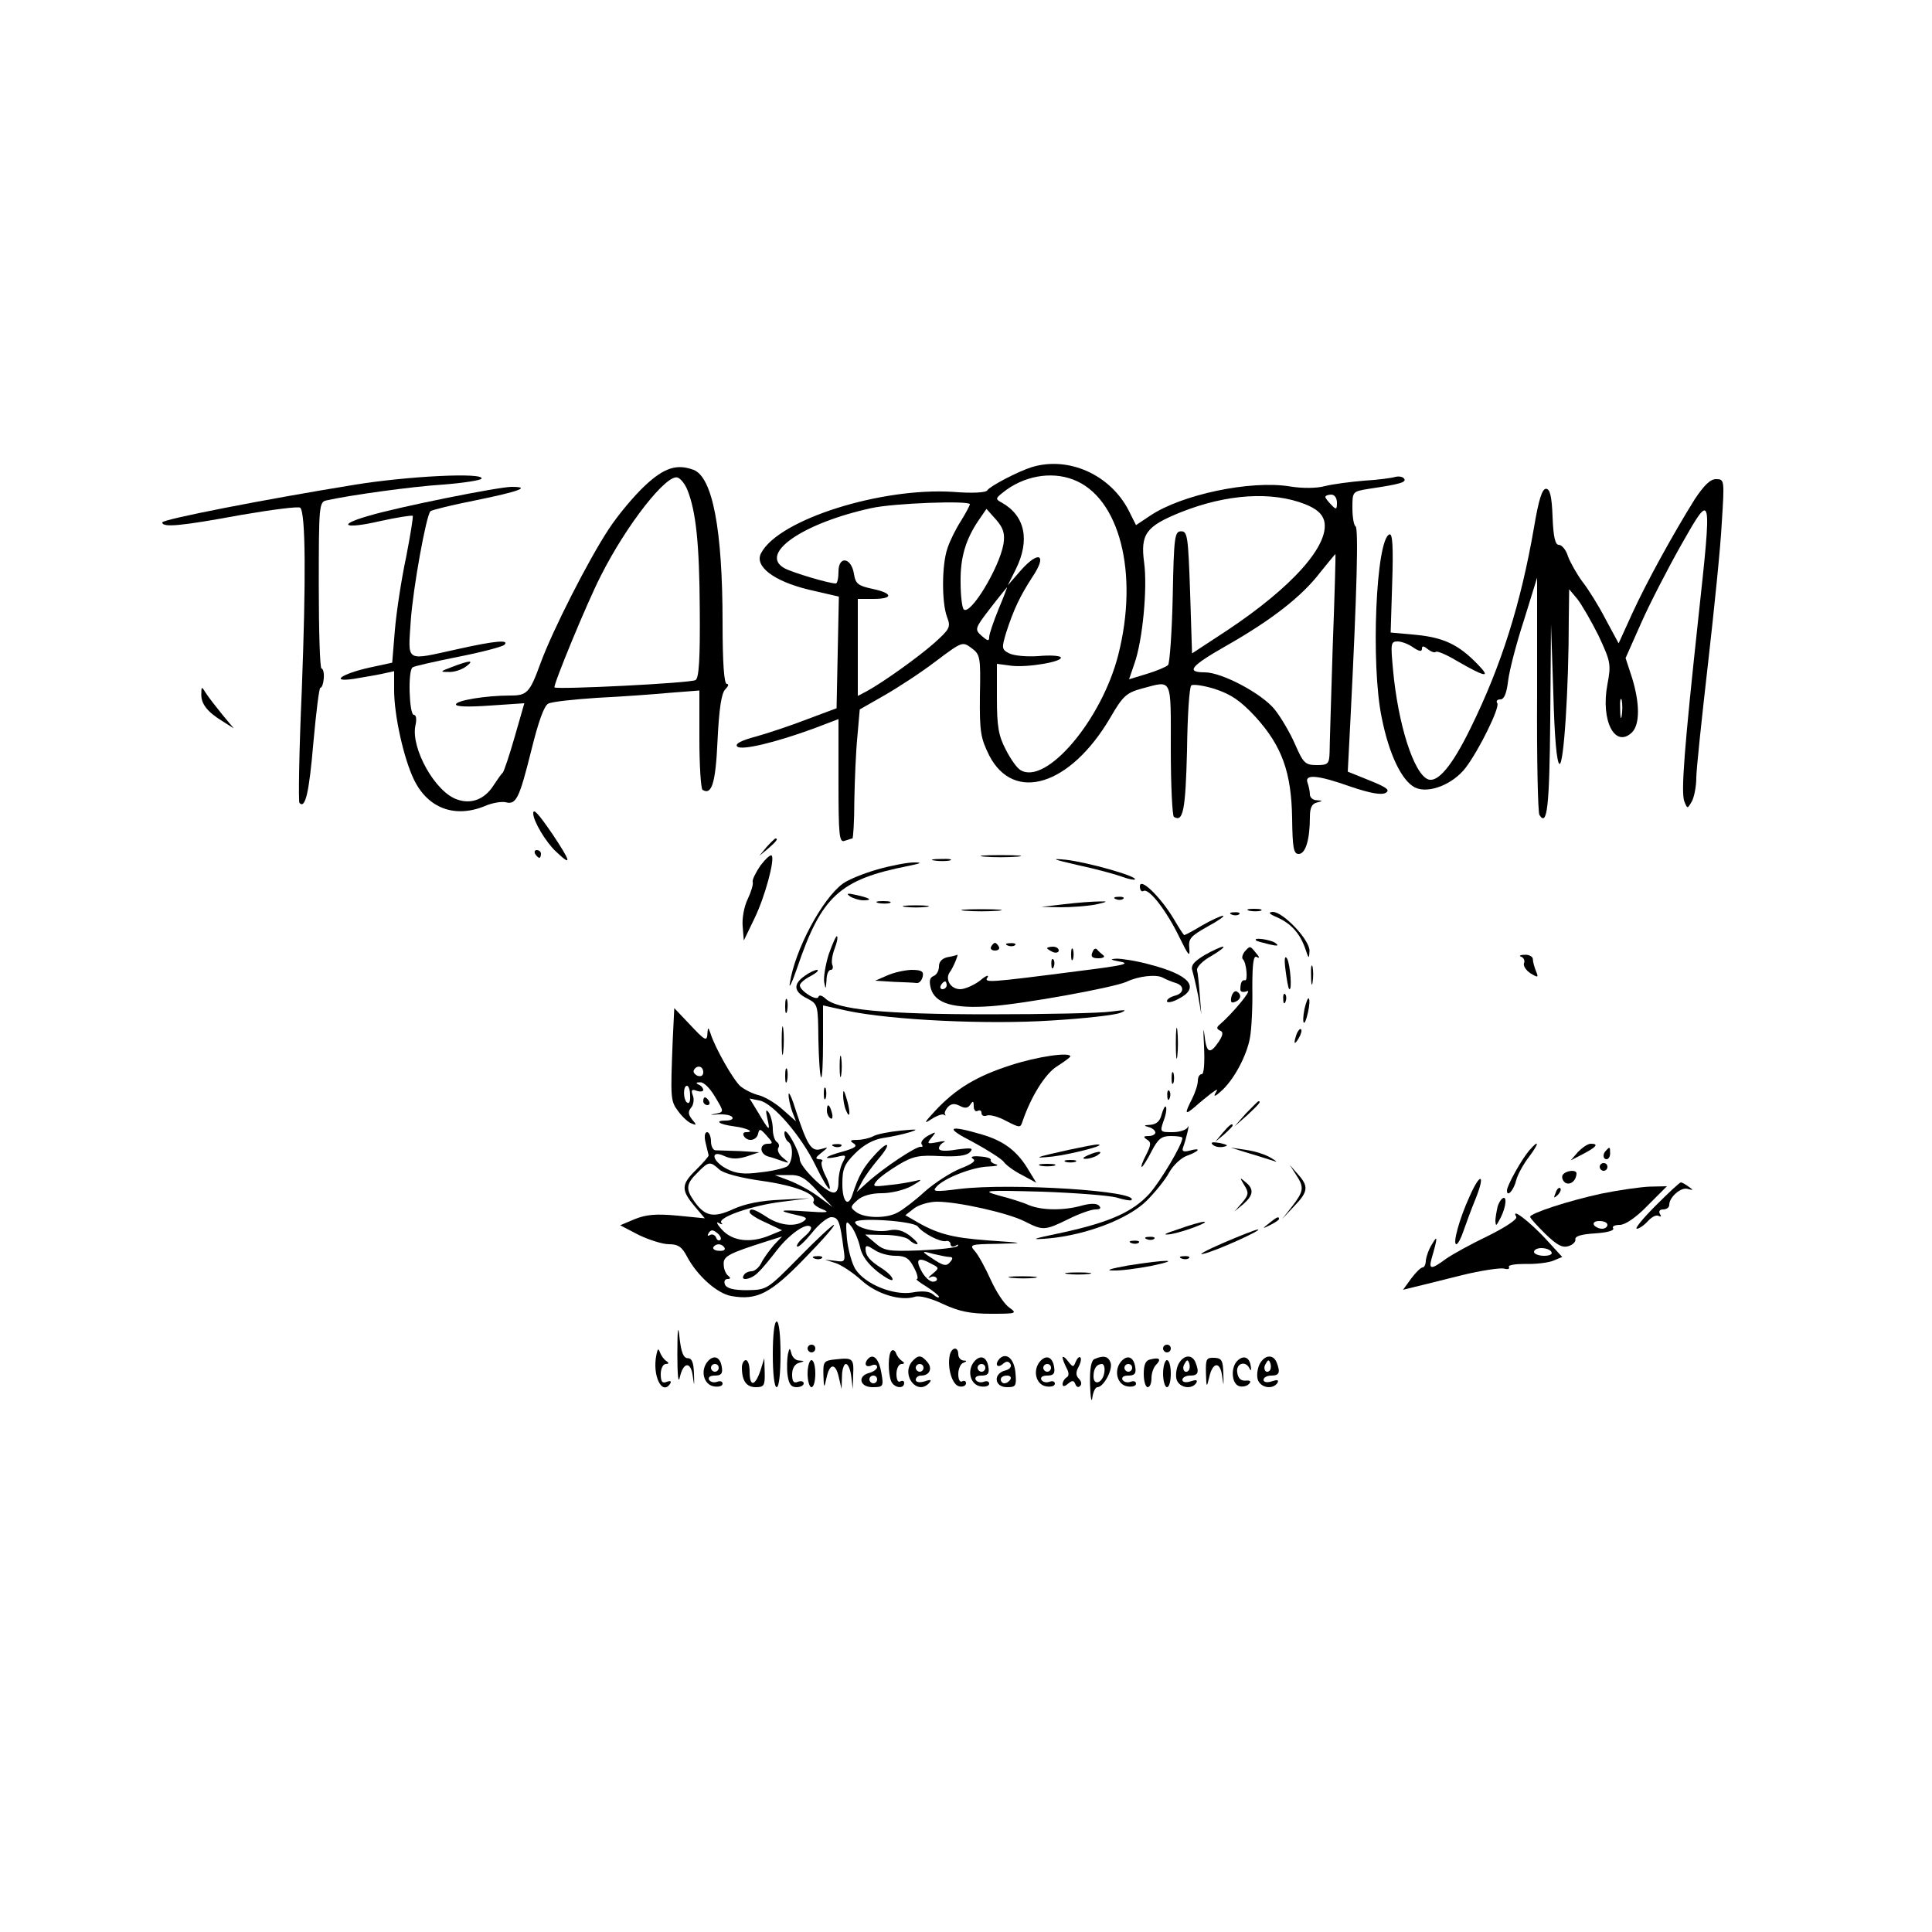 <?xml version="1.0" standalone="no"?>
<!DOCTYPE svg PUBLIC "-//W3C//DTD SVG 20010904//EN"
 "http://www.w3.org/TR/2001/REC-SVG-20010904/DTD/svg10.dtd">
<svg version="1.0" xmlns="http://www.w3.org/2000/svg"
 width="500pt" height="500pt" viewBox="0 0 500 500"
 preserveAspectRatio="xMidYMid meet">
<g transform="translate(0,500) scale(0.1,-0.1)"
fill="#000000" stroke="none">
<path d="M2670 3791 c-35 -11 -108 -49 -115 -60 -3 -6 -39 -8 -88 -4 -186 12
-451 -71 -497 -158 -19 -34 32 -73 123 -95 l78 -18 -3 -144 -3 -145 -75 -28
c-41 -16 -101 -36 -133 -45 -38 -10 -56 -19 -49 -26 11 -11 101 11 199 47 l63
24 0 -161 c0 -142 2 -159 16 -154 9 3 18 6 20 6 2 0 5 44 5 98 1 53 4 128 8
167 l6 69 63 36 c35 20 95 59 133 88 69 52 70 52 93 35 23 -17 24 -23 22 -123
-1 -95 2 -110 24 -155 64 -124 210 -78 313 97 33 57 42 65 82 76 80 21 75 32
75 -157 0 -94 4 -172 8 -175 24 -15 30 17 34 171 1 89 6 165 11 169 4 4 32 0
61 -9 42 -14 66 -30 105 -72 69 -76 93 -144 95 -262 1 -79 4 -93 17 -93 18 0
29 38 29 96 0 23 5 34 18 37 16 4 16 5 0 6 -10 0 -18 7 -18 15 0 8 -3 21 -6
30 -9 23 25 21 112 -10 50 -17 79 -22 90 -16 12 7 4 14 -41 32 l-57 23 7 136
c17 336 21 496 13 499 -4 2 -8 23 -8 47 0 43 0 43 43 50 81 12 97 17 91 26 -3
5 -13 7 -22 5 -10 -3 -46 -8 -82 -10 -36 -3 -81 -9 -101 -14 -22 -6 -59 -6
-90 -1 -102 17 -282 -21 -363 -76 l-36 -24 -19 38 c-48 93 -156 141 -251 112z
m107 -32 c120 -45 171 -242 117 -454 -43 -169 -187 -338 -253 -298 -9 5 -26
29 -38 53 -19 36 -23 61 -23 133 l0 89 38 -5 c42 -5 135 11 127 22 -2 4 -28 6
-58 3 -30 -2 -63 1 -75 7 -20 10 -20 14 -8 54 19 59 36 95 68 144 39 58 17 70
-30 17 l-34 -39 21 42 c37 75 24 138 -36 172 -17 9 -17 11 2 26 53 43 124 56
182 34z m601 -64 c30 -12 44 -25 49 -43 15 -62 -82 -171 -252 -284 l-90 -59
-5 158 c-5 145 -7 158 -23 158 -17 0 -19 -13 -22 -169 -2 -93 -8 -173 -12
-177 -5 -5 -29 -15 -55 -23 l-46 -14 14 41 c21 59 34 195 25 261 -10 74 5 94
94 130 120 48 237 55 323 21z m82 4 c0 -18 -2 -19 -15 -5 -8 8 -15 17 -15 20
0 3 7 6 15 6 9 0 15 -9 15 -21z m-950 -4 c0 -3 -10 -22 -23 -43 -13 -20 -29
-52 -35 -71 -15 -43 -15 -141 -1 -178 10 -26 7 -31 -33 -67 -43 -38 -133 -102
-175 -125 l-23 -12 0 126 0 125 40 0 c53 0 51 15 -2 26 -37 8 -44 13 -48 39
-7 43 -40 47 -40 6 0 -17 -3 -31 -7 -31 -18 0 -111 28 -132 39 -69 37 45 117
224 156 58 13 255 20 255 10z m87 -103 c-11 -62 -86 -186 -103 -169 -4 4 -8
35 -8 70 -1 64 13 111 47 161 l20 29 25 -28 c19 -22 23 -36 19 -63z m852 -267
c-4 -132 -8 -255 -8 -272 -1 -30 -4 -33 -33 -33 -30 0 -35 5 -56 53 -13 30
-37 71 -54 92 -34 41 -136 95 -180 95 -50 0 -37 16 56 69 116 66 195 127 243
190 21 26 39 48 39 47 1 0 -2 -109 -7 -241z m-865 98 c-13 -32 -24 -64 -24
-72 0 -11 -4 -10 -19 3 -19 17 -19 19 22 72 23 30 43 54 43 54 1 0 -9 -26 -22
-57z"/>
<path d="M1669 3743 c-27 -25 -70 -76 -94 -113 -51 -77 -144 -259 -176 -346
-28 -77 -35 -84 -78 -84 -65 0 -141 -13 -141 -23 0 -6 31 -7 88 -3 l89 6 -25
-87 c-14 -49 -28 -90 -31 -93 -4 -3 -14 -18 -24 -33 -23 -36 -58 -49 -94 -36
-57 19 -120 133 -108 191 4 17 2 28 -4 28 -12 0 -16 116 -3 123 4 3 57 15 117
27 61 12 114 26 120 31 15 14 -23 11 -121 -11 -137 -30 -128 -36 -121 73 6 86
40 273 51 284 3 3 55 16 116 28 113 23 146 35 94 35 -34 0 -293 -52 -370 -75
-84 -24 -63 -35 28 -14 45 10 84 16 86 14 2 -2 -6 -50 -17 -107 -12 -56 -25
-141 -29 -188 l-7 -85 -60 -13 c-71 -16 -102 -38 -40 -29 22 4 55 9 73 13 l32
7 0 -49 c0 -66 25 -177 51 -231 36 -75 106 -101 184 -69 18 8 42 12 53 10 28
-8 36 10 67 134 18 73 33 116 44 121 9 5 66 11 126 15 61 3 145 9 188 13 l77
6 0 -126 c0 -69 4 -128 8 -131 24 -15 34 17 39 128 4 82 10 122 20 132 8 8 10
14 4 14 -7 0 -11 53 -11 159 0 241 -26 376 -75 395 -43 16 -76 6 -126 -41z
m110 -11 c22 -55 31 -137 32 -309 1 -128 -2 -178 -11 -183 -13 -8 -358 -25
-365 -19 -4 5 84 219 120 289 67 133 171 265 199 254 8 -3 19 -17 25 -32z"/>
<path d="M915 3745 c-228 -37 -495 -89 -495 -97 0 -14 50 -9 202 19 81 14 151
23 155 19 14 -14 15 -184 4 -473 -7 -157 -9 -288 -6 -291 15 -16 25 26 36 156
7 78 15 142 18 142 4 0 8 11 9 25 1 14 -2 25 -6 25 -4 0 -7 97 -7 215 0 208 1
216 20 220 57 13 221 36 303 41 51 4 95 11 98 15 10 17 -192 7 -331 -16z"/>
<path d="M4386 3708 c-55 -88 -125 -215 -162 -296 l-35 -77 -34 63 c-18 35
-45 78 -60 97 -14 19 -31 49 -37 65 -5 17 -16 30 -24 30 -9 0 -14 20 -16 73
-2 54 -7 72 -17 72 -10 0 -19 -28 -31 -100 -34 -196 -84 -357 -165 -521 -47
-96 -84 -140 -109 -131 -37 14 -78 142 -91 285 -6 66 -6 72 12 72 10 0 29 -7
41 -16 15 -10 22 -11 22 -3 0 8 4 8 15 -1 9 -7 18 -10 21 -7 3 3 27 -7 52 -22
76 -44 92 -47 57 -11 -49 51 -88 70 -160 77 l-66 6 4 129 c3 91 1 128 -7 125
-35 -11 -49 -337 -20 -475 19 -95 52 -163 86 -180 35 -17 98 8 131 51 35 46
89 156 82 167 -4 6 0 10 8 10 10 0 16 16 20 48 3 26 21 96 41 157 l34 110 0
-301 c-1 -166 2 -306 6 -313 20 -32 26 20 28 247 l2 247 6 -179 c3 -116 9
-181 16 -183 11 -4 24 195 24 376 l1 76 21 -25 c11 -14 36 -57 55 -95 31 -67
33 -73 23 -126 -18 -95 20 -167 64 -124 20 21 20 74 0 140 l-17 52 40 90 c22
50 69 141 104 203 80 141 80 140 44 -192 -36 -334 -45 -448 -36 -472 8 -20 8
-20 20 1 6 12 11 39 11 60 0 21 14 153 30 293 16 140 33 306 36 368 7 110 7
112 -15 112 -15 0 -31 -16 -55 -52z m-189 -560 c-2 -13 -4 -5 -4 17 -1 22 1
32 4 23 2 -10 2 -28 0 -40z"/>
<path d="M1170 3274 c-32 -12 -32 -13 -9 -13 14 -1 34 6 45 14 23 17 11 17
-36 -1z"/>
<path d="M521 3204 c-1 -25 15 -46 54 -70 l30 -19 -30 36 c-16 20 -35 44 -42
55 -11 18 -12 18 -12 -2z"/>
<path d="M1380 2895 c0 -20 33 -75 59 -99 42 -40 39 -27 -9 45 -37 54 -50 68
-50 54z"/>
<path d="M1984 2808 l-19 -23 23 19 c21 18 27 26 19 26 -2 0 -12 -10 -23 -22z"/>
<path d="M1385 2790 c3 -5 8 -10 11 -10 2 0 4 5 4 10 0 6 -5 10 -11 10 -5 0
-7 -4 -4 -10z"/>
<path d="M1968 2760 c-12 -18 -22 -37 -20 -43 2 -5 -4 -25 -13 -44 -9 -18 -15
-50 -13 -70 l3 -37 27 56 c28 57 54 155 45 164 -3 3 -16 -9 -29 -26z"/>
<path d="M2548 2783 c23 -2 61 -2 85 0 23 2 4 4 -43 4 -47 0 -66 -2 -42 -4z"/>
<path d="M2418 2773 c12 -2 30 -2 40 0 9 3 -1 5 -23 4 -22 0 -30 -2 -17 -4z"/>
<path d="M2790 2761 c47 -10 98 -24 114 -30 16 -6 31 -9 33 -7 8 8 -124 45
-179 51 -41 4 -33 1 32 -14z"/>
<path d="M2271 2750 c-35 -10 -75 -26 -90 -37 -53 -39 -124 -171 -137 -258 -3
-16 6 2 19 40 63 186 110 229 288 264 34 7 37 9 14 9 -16 0 -59 -8 -94 -18z"/>
<path d="M2950 2706 c0 -9 4 -15 9 -12 14 9 60 -51 93 -119 23 -47 28 -54 26
-30 -3 26 3 32 47 57 28 15 46 28 40 28 -5 0 -30 -11 -54 -25 -23 -14 -44 -25
-46 -25 -2 0 -14 19 -28 43 -34 56 -87 108 -87 83z"/>
<path d="M2200 2680 c8 -5 24 -10 34 -10 26 0 18 6 -19 14 -22 5 -26 4 -15 -4z"/>
<path d="M2888 2673 c7 -3 16 -2 19 1 4 3 -2 6 -13 5 -11 0 -14 -3 -6 -6z"/>
<path d="M2273 2663 c9 -2 23 -2 30 0 6 3 -1 5 -18 5 -16 0 -22 -2 -12 -5z"/>
<path d="M2755 2660 l-60 -7 50 -1 c28 0 68 3 90 7 32 7 34 9 10 8 -16 0 -57
-3 -90 -7z"/>
<path d="M2343 2653 c15 -2 39 -2 55 0 15 2 2 4 -28 4 -30 0 -43 -2 -27 -4z"/>
<path d="M2498 2643 c23 -2 61 -2 85 0 23 2 4 4 -43 4 -47 0 -66 -2 -42 -4z"/>
<path d="M3233 2643 c9 -2 23 -2 30 0 6 3 -1 5 -18 5 -16 0 -22 -2 -12 -5z"/>
<path d="M3188 2633 c7 -3 16 -2 19 1 4 3 -2 6 -13 5 -11 0 -14 -3 -6 -6z"/>
<path d="M3305 2626 c36 -16 59 -41 73 -81 9 -27 10 -28 11 -6 1 28 -68 101
-95 101 -13 -1 -10 -5 11 -14z"/>
<path d="M2145 2531 c-9 -28 -14 -61 -12 -73 4 -20 4 -19 6 5 0 15 5 27 11 27
5 0 7 6 4 13 -3 8 0 26 6 42 6 15 9 30 6 32 -2 2 -11 -18 -21 -46z"/>
<path d="M3251 2566 c2 -2 18 -6 34 -10 22 -5 26 -4 15 4 -14 9 -59 15 -49 6z"/>
<path d="M2565 2550 c-3 -5 1 -10 10 -10 9 0 13 5 10 10 -3 6 -8 10 -10 10 -2
0 -7 -4 -10 -10z"/>
<path d="M2608 2553 c7 -3 16 -2 19 1 4 3 -2 6 -13 5 -11 0 -14 -3 -6 -6z"/>
<path d="M2710 2546 c0 -2 7 -6 15 -10 8 -3 15 -1 15 4 0 6 -7 10 -15 10 -8 0
-15 -2 -15 -4z"/>
<path d="M2772 2530 c0 -14 2 -19 5 -12 2 6 2 18 0 25 -3 6 -5 1 -5 -13z"/>
<path d="M2827 2535 c-5 -11 0 -15 16 -15 12 0 18 4 12 8 -5 4 -13 11 -16 15
-4 4 -9 1 -12 -8z"/>
<path d="M3117 2528 c-28 -17 -36 -27 -31 -41 3 -10 10 -40 15 -65 l8 -47 -4
50 c-2 28 -5 57 -7 64 -2 8 15 25 37 37 22 13 36 24 30 24 -5 0 -27 -10 -48
-22z"/>
<path d="M3221 2537 c-6 -8 -8 -17 -4 -20 9 -9 13 -57 5 -54 -8 2 -12 -7 -12
-24 0 -6 7 -8 18 -4 14 5 -39 -59 -73 -88 -7 -6 -6 -10 2 -14 9 -3 9 -11 -3
-29 -23 -34 -32 -30 -37 19 -3 23 -3 9 -1 -30 2 -44 0 -73 -6 -73 -6 0 -10 -8
-10 -17 0 -10 -7 -31 -15 -47 -20 -39 -19 -43 8 -20 12 11 31 26 41 34 18 13
19 13 11 0 -5 -9 1 -7 14 5 33 28 68 93 76 140 4 22 7 79 6 128 0 65 3 86 12
80 7 -4 7 0 -2 10 -16 20 -16 20 -30 4z"/>
<path d="M2453 2523 c-15 -3 -23 -12 -23 -24 0 -11 -6 -22 -14 -25 -10 -4 -12
-13 -7 -32 11 -39 58 -53 156 -46 85 6 316 48 350 63 31 15 77 20 94 11 9 -5
24 -11 34 -14 23 -7 22 -27 -3 -33 -11 -3 -20 -9 -20 -14 0 -5 14 -3 30 6 57
29 30 62 -75 89 -32 9 -71 15 -85 15 -19 -1 -17 -3 10 -8 27 -5 4 -10 -100
-23 -248 -32 -254 -32 -244 -17 4 7 -5 4 -20 -9 -16 -12 -39 -22 -51 -22 -25
0 -40 26 -27 44 8 10 24 48 19 45 -1 -1 -12 -4 -24 -6z m-3 -73 c0 -5 -5 -10
-11 -10 -5 0 -7 5 -4 10 3 6 8 10 11 10 2 0 4 -4 4 -10z"/>
<path d="M3327 2489 c3 -24 7 -46 9 -48 9 -10 3 65 -5 78 -6 10 -8 -1 -4 -30z"/>
<path d="M3937 2524 c7 -3 10 -11 7 -17 -2 -7 5 -18 17 -26 20 -12 21 -11 14
6 -4 10 -8 24 -8 31 0 6 -10 12 -21 11 -12 0 -16 -3 -9 -5z"/>
<path d="M2721 2504 c0 -11 3 -14 6 -6 3 7 2 16 -1 19 -3 4 -6 -2 -5 -13z"/>
<path d="M3393 2475 c0 -22 2 -30 4 -17 2 12 2 30 0 40 -3 9 -5 -1 -4 -23z"/>
<path d="M2082 2474 c-30 -21 -28 -41 7 -58 28 -15 28 -16 29 -107 1 -51 4
-94 7 -97 3 -3 5 38 5 90 l0 96 63 -14 c114 -24 362 -36 529 -25 84 5 164 14
178 20 19 8 13 8 -25 3 -27 -4 -169 -7 -315 -7 -272 0 -395 12 -424 41 -9 8
-16 10 -18 4 -4 -12 -48 16 -48 30 0 5 12 16 28 24 15 8 22 15 17 16 -6 0 -21
-7 -33 -16z"/>
<path d="M2295 2475 l-30 -13 48 -3 c26 -1 53 -2 59 -3 7 -1 14 7 16 17 3 13
-3 17 -30 17 -18 -1 -46 -7 -63 -15z"/>
<path d="M3187 2421 c-3 -14 -1 -18 9 -14 16 6 18 19 5 27 -5 3 -11 -3 -14
-13z"/>
<path d="M3321 2414 c0 -11 3 -14 6 -6 3 7 2 16 -1 19 -3 4 -6 -2 -5 -13z"/>
<path d="M2032 2395 c0 -16 2 -22 5 -12 2 9 2 23 0 30 -3 6 -5 -1 -5 -18z"/>
<path d="M3376 2389 c-8 -42 0 -50 9 -9 4 17 5 34 2 36 -2 3 -7 -10 -11 -27z"/>
<path d="M1741 2308 c-6 -153 -6 -157 15 -185 11 -15 27 -29 35 -31 12 -5 12
-3 0 11 -10 13 -11 20 -2 31 6 7 8 22 4 31 -5 14 -3 17 10 12 9 -3 17 -2 17 2
0 5 -6 12 -12 14 -8 4 -7 6 4 6 9 1 25 -15 37 -35 26 -43 26 -42 -1 -47 -13
-2 -8 -3 9 -1 18 1 35 -2 38 -7 4 -5 -4 -9 -16 -9 -32 0 -18 -10 21 -15 32 -4
55 -15 31 -15 -7 0 -9 -4 -6 -10 10 -16 33 -12 37 6 3 14 6 13 22 -5 17 -19
17 -21 3 -21 -22 0 -22 -26 1 -33 9 -2 26 -8 37 -12 19 -6 19 -6 1 9 -10 8
-15 19 -12 25 4 5 2 12 -4 16 -5 3 -10 18 -10 33 0 15 -5 34 -10 42 -8 11 -9
7 -4 -15 8 -35 5 -33 -24 16 l-22 36 25 -5 c35 -6 109 -92 146 -169 17 -35 33
-62 36 -60 2 3 -2 18 -11 35 -8 16 -12 32 -9 36 4 3 0 6 -8 6 -10 1 -8 5 6 16
20 16 20 16 -1 10 -24 -7 -35 10 -64 99 -10 33 -19 52 -19 43 -1 -9 4 -29 9
-44 l10 -26 -35 31 c-19 17 -48 34 -63 37 -15 4 -35 14 -46 23 -18 16 -65 98
-77 136 -6 17 -7 17 -8 3 -1 -25 -5 -23 -48 23 l-38 40 -4 -83z m79 -83 c0 -9
-6 -12 -15 -9 -8 4 -12 10 -9 15 8 14 24 10 24 -6z m-34 -60 c1 -14 -2 -22 -7
-19 -11 6 -12 44 -1 44 4 0 8 -11 8 -25z"/>
<path d="M2023 2305 c0 -33 2 -45 4 -27 2 18 2 45 0 60 -2 15 -4 0 -4 -33z"/>
<path d="M3043 2300 c0 -36 2 -50 4 -32 2 17 2 47 0 65 -2 17 -4 3 -4 -33z"/>
<path d="M3356 2325 c-9 -26 -7 -32 5 -12 6 10 9 21 6 23 -2 3 -7 -2 -11 -11z"/>
<path d="M2173 2240 c0 -25 2 -35 4 -22 2 12 2 32 0 45 -2 12 -4 2 -4 -23z"/>
<path d="M2615 2243 c-87 -28 -141 -60 -195 -118 -29 -31 -30 -35 -9 -21 14 9
29 14 32 11 4 -3 5 -2 3 1 -3 3 1 12 7 19 9 9 17 10 31 3 13 -7 21 -6 27 3 7
11 9 10 9 -4 0 -10 5 -15 10 -12 6 3 10 1 10 -5 0 -7 6 -10 14 -7 8 3 30 -3
50 -14 35 -18 37 -18 42 -2 22 65 59 124 89 143 19 12 35 24 35 26 0 12 -85 0
-155 -23z"/>
<path d="M2032 2215 c0 -16 2 -22 5 -12 2 9 2 23 0 30 -3 6 -5 -1 -5 -18z"/>
<path d="M3032 2210 c0 -14 2 -19 5 -12 2 6 2 18 0 25 -3 6 -5 1 -5 -13z"/>
<path d="M2132 2170 c0 -14 2 -19 5 -12 2 6 2 18 0 25 -3 6 -5 1 -5 -13z"/>
<path d="M2182 2165 c0 -11 3 -29 8 -40 11 -25 11 1 0 35 -6 20 -8 21 -8 5z"/>
<path d="M3021 2164 c0 -11 3 -14 6 -6 3 7 2 16 -1 19 -3 4 -6 -2 -5 -13z"/>
<path d="M1820 2150 c0 -5 5 -10 11 -10 5 0 7 5 4 10 -3 6 -8 10 -11 10 -2 0
-4 -4 -4 -10z"/>
<path d="M3224 2118 l-29 -33 33 29 c30 28 37 36 29 36 -2 0 -16 -15 -33 -32z"/>
<path d="M2140 2126 c0 -8 4 -17 9 -20 5 -4 7 3 4 14 -6 23 -13 26 -13 6z"/>
<path d="M3006 2115 c-4 -17 -14 -25 -29 -26 -17 -1 -18 -2 -4 -6 9 -2 17 -9
17 -14 0 -5 -8 -9 -17 -9 -14 0 -15 -2 -5 -9 12 -7 11 -14 -2 -40 -9 -17 -14
-31 -11 -31 2 0 14 18 25 40 17 33 26 40 50 40 17 0 30 -2 30 -5 0 -17 -56
-111 -85 -144 -43 -47 -102 -74 -226 -101 -81 -17 -86 -19 -35 -15 97 9 205
50 253 97 22 22 49 55 59 74 10 18 31 38 46 43 33 12 38 22 6 13 -16 -4 -20
-1 -16 9 8 22 18 65 12 52 -3 -7 -21 -13 -39 -13 -33 0 -34 0 -23 31 6 16 8
32 5 35 -2 3 -7 -7 -11 -21z"/>
<path d="M3164 2068 l-19 -23 23 19 c12 11 22 21 22 23 0 8 -8 2 -26 -19z"/>
<path d="M2030 2068 c0 -9 5 -20 10 -23 14 -9 12 -51 -2 -63 -7 -5 -39 -13
-70 -16 -43 -6 -64 -3 -87 9 -39 20 -44 51 -6 33 18 -8 34 -8 57 -1 l33 11
-50 3 c-27 1 -56 2 -62 2 -7 -1 -13 10 -13 23 0 13 -5 24 -10 24 -6 0 -8 -11
-4 -27 4 -16 7 -30 8 -33 0 -3 -14 -19 -32 -37 -39 -38 -40 -52 -5 -94 l27
-32 -71 7 c-55 5 -80 3 -110 -9 l-38 -16 48 -25 c27 -13 62 -24 78 -24 24 0
34 -7 47 -32 26 -49 77 -95 114 -102 67 -12 102 6 191 98 46 47 80 86 75 86
-4 0 -45 -38 -90 -84 -83 -84 -83 -84 -135 -85 -36 0 -53 5 -57 15 -3 8 0 14
7 14 8 0 8 3 2 8 -6 4 -12 17 -12 29 -2 22 12 29 116 62 l35 11 -21 -22 c-11
-13 -26 -33 -32 -45 -6 -13 -18 -23 -26 -23 -7 0 -17 -4 -20 -10 -11 -17 21
-11 38 8 10 9 31 35 48 57 32 41 76 72 87 60 4 -4 -4 -15 -17 -26 -13 -11 -21
-22 -18 -25 3 -3 20 13 38 35 18 23 41 41 50 41 19 0 23 -11 32 -81 5 -34 4
-36 -21 -32 l-27 3 28 -9 c15 -5 45 -25 66 -44 39 -36 102 -55 139 -43 11 4
42 -4 73 -19 41 -19 70 -25 124 -25 66 0 68 1 47 16 -13 9 -34 41 -48 72 -14
31 -32 64 -41 74 -15 17 -12 18 58 19 74 2 73 2 -26 9 -93 7 -131 17 -191 53
l-21 12 23 18 c12 9 39 17 59 17 54 0 184 -29 227 -51 47 -24 52 -24 113 6 28
14 59 25 70 25 12 0 16 3 9 10 -6 6 -22 6 -44 0 -46 -13 -102 -13 -137 1 -15
7 -50 18 -78 25 -46 13 -38 14 110 10 88 -3 175 -10 194 -15 19 -6 37 -9 39
-7 23 24 -314 45 -445 29 -63 -8 -71 -7 -60 5 18 22 94 52 135 53 20 1 29 3
19 6 -9 2 -15 8 -13 11 2 4 -10 8 -27 9 -20 2 -27 -1 -19 -6 9 -5 -1 -13 -32
-25 -25 -10 -67 -37 -93 -60 -26 -24 -58 -48 -70 -54 -29 -16 -85 -15 -107 1
-16 12 -16 14 3 31 12 11 35 18 63 18 24 0 58 8 78 19 26 15 28 18 10 13 -14
-3 -45 -9 -70 -11 -41 -5 -43 -4 -31 11 8 10 34 28 57 42 37 22 53 25 107 22
45 -2 68 1 77 10 10 11 5 12 -34 7 -29 -5 -46 -4 -46 3 0 6 6 13 13 16 6 3 -1
4 -17 0 -27 -5 -28 -4 -15 12 13 16 12 16 -9 5 -12 -7 -20 -16 -17 -22 4 -5 3
-8 -2 -7 -10 3 -96 -54 -137 -91 l-29 -26 13 25 c7 14 26 40 42 59 38 44 28
53 -11 9 -27 -30 -39 -51 -55 -100 -11 -34 -26 -18 -26 28 0 39 5 51 33 79 22
22 47 36 73 40 21 3 53 10 69 15 24 8 19 8 -24 4 -30 -3 -62 -9 -72 -15 -10
-5 -28 -9 -41 -9 -17 0 -20 -2 -9 -9 11 -7 4 -12 -27 -21 -23 -6 -42 -13 -42
-16 0 -2 12 -1 26 2 24 6 25 5 15 -14 -6 -11 -11 -34 -11 -50 0 -21 -5 -30
-15 -28 -21 3 -85 67 -85 85 -1 23 -39 90 -40 69z m-168 -95 c12 -10 53 -21
109 -29 87 -12 146 -35 134 -54 -3 -4 7 -13 22 -19 23 -9 15 -10 -42 -6 -70 5
-75 2 -21 -10 23 -5 27 -8 15 -16 -23 -15 -62 -10 -94 11 -32 21 -45 25 -45
13 0 -5 19 -17 42 -27 l42 -20 -29 -12 c-51 -22 -98 -17 -126 13 -13 14 -17
23 -9 18 8 -5 12 -4 7 0 -12 14 81 46 158 55 l70 9 -75 -4 c-50 -2 -91 -10
-122 -24 -52 -24 -74 -19 -102 21 -22 31 -20 45 9 73 29 30 33 30 57 8z m253
-55 l40 -42 -38 28 c-20 15 -54 33 -75 41 l-37 14 35 0 c30 1 43 -6 75 -41z
m260 -92 c14 -18 58 -41 73 -38 6 2 12 -2 12 -8 0 -6 6 -8 13 -4 6 4 9 4 5 -1
-4 -4 -48 -9 -98 -11 -81 -3 -92 -1 -115 19 l-26 22 51 -1 c28 0 56 -6 62 -12
7 -7 16 -12 21 -12 5 0 -2 9 -17 21 -18 14 -34 19 -54 15 -31 -7 -84 5 -89 20
-5 14 150 5 162 -10z m-149 -54 c4 -21 20 -43 45 -63 22 -17 39 -26 39 -20 0
6 -12 18 -27 28 -32 20 -43 33 -43 51 0 10 5 9 22 -2 12 -9 37 -16 55 -16 26
0 36 -6 48 -30 9 -16 12 -30 8 -30 -5 0 7 -9 25 -20 17 -11 32 -23 32 -26 0
-4 -7 -1 -15 6 -9 8 -28 10 -54 5 -49 -8 -121 21 -147 60 -9 14 -19 50 -22 78
-4 49 -3 51 12 32 8 -11 18 -35 22 -53z m-362 19 c-4 -3 -9 0 -11 7 -3 6 -10
9 -15 6 -7 -4 -8 -2 -4 5 6 9 11 9 22 0 8 -6 12 -15 8 -18z m11 -20 c3 -6 -3
-9 -14 -8 -11 0 -17 5 -15 9 7 11 22 10 29 -1z m582 -24 c9 0 10 -4 2 -13 -9
-11 -16 -10 -37 3 -39 25 -40 27 -7 18 17 -4 36 -8 42 -8z m-46 -18 c20 -10
20 -11 2 -26 -10 -8 -13 -12 -6 -9 6 4 14 3 17 -2 3 -5 -2 -9 -10 -9 -8 0 -22
13 -30 29 -16 30 -7 36 27 17z"/>
<path d="M2517 2045 c37 -20 73 -43 80 -51 6 -9 28 -25 48 -35 l37 -20 -19 31
c-29 50 -64 77 -122 94 -88 26 -97 18 -24 -19z"/>
<path d="M3138 2038 c6 -6 18 -8 28 -6 14 3 12 5 -9 10 -19 3 -25 2 -19 -4z"/>
<path d="M2158 2033 c7 -3 16 -2 19 1 4 3 -2 6 -13 5 -11 0 -14 -3 -6 -6z"/>
<path d="M2765 2024 c-86 -19 -97 -23 -40 -17 49 6 145 31 115 31 -8 0 -42 -7
-75 -14z"/>
<path d="M3958 2023 c-20 -23 -58 -91 -58 -104 0 -19 18 1 24 27 4 15 19 42
33 60 27 36 27 47 1 17z"/>
<path d="M4084 2019 l-19 -22 33 17 c34 18 40 26 19 26 -8 0 -22 -10 -33 -21z"/>
<path d="M3230 2016 c25 -7 54 -17 65 -20 12 -5 10 -2 -5 7 -14 9 -43 18 -65
21 l-40 6 45 -14z"/>
<path d="M4157 2023 c-10 -9 -9 -23 1 -23 5 0 9 7 9 15 0 17 -1 18 -10 8z"/>
<path d="M2815 2010 c-13 -6 -15 -9 -5 -9 8 0 22 4 30 9 18 12 2 12 -25 0z"/>
<path d="M2758 1993 c6 -2 18 -2 25 0 6 3 1 5 -13 5 -14 0 -19 -2 -12 -5z"/>
<path d="M2693 1983 c9 -2 25 -2 35 0 9 3 1 5 -18 5 -19 0 -27 -2 -17 -5z"/>
<path d="M4140 1980 c0 -5 5 -10 10 -10 6 0 10 5 10 10 0 6 -4 10 -10 10 -5 0
-10 -4 -10 -10z"/>
<path d="M3354 1960 c22 -33 20 -43 -10 -82 l-26 -33 31 33 c37 38 38 52 10
83 l-21 24 16 -25z"/>
<path d="M4044 1959 c-3 -6 0 -15 7 -20 13 -7 28 5 29 24 0 11 -28 8 -36 -4z"/>
<path d="M3220 1933 c12 -19 12 -25 -5 -45 l-20 -23 23 19 c26 23 28 39 5 57
-15 13 -15 12 -3 -8z"/>
<path d="M3803 1903 c-27 -59 -44 -123 -34 -123 4 0 12 15 18 33 6 17 20 56
32 85 26 65 12 69 -16 5z"/>
<path d="M4285 1880 c-33 -33 -55 -60 -49 -60 6 0 19 9 29 20 10 11 22 17 28
13 6 -3 7 -1 3 5 -4 7 -1 12 8 12 9 0 16 5 16 12 0 20 31 47 48 41 15 -4 15
-3 2 6 -8 6 -17 11 -20 11 -3 0 -32 -27 -65 -60z"/>
<path d="M4026 1913 c-6 -14 -5 -15 5 -6 7 7 10 15 7 18 -3 3 -9 -2 -12 -12z"/>
<path d="M4145 1911 c-84 -18 -185 -51 -185 -60 0 -4 18 -23 39 -44 30 -29 44
-37 60 -32 11 3 20 12 18 18 -1 8 17 13 51 15 30 2 50 7 47 13 -4 5 4 9 17 9
14 0 42 19 72 50 l50 50 -45 -1 c-24 -1 -80 -9 -124 -18z m15 -81 c0 -5 -6
-10 -14 -10 -8 0 -18 5 -21 10 -3 6 3 10 14 10 12 0 21 -4 21 -10z"/>
<path d="M3876 1878 c-3 -13 -6 -30 -6 -38 1 -13 2 -13 9 0 16 27 22 60 13 60
-5 0 -12 -10 -16 -22z"/>
<path d="M3924 1851 c4 -6 -26 -26 -72 -49 -44 -21 -93 -48 -110 -60 -38 -28
-45 -28 -37 1 16 55 16 63 1 37 -9 -14 -15 -33 -16 -42 0 -10 -4 -18 -8 -18
-5 0 -18 -13 -30 -29 l-21 -29 32 8 c18 4 72 18 121 30 49 12 97 19 108 17 10
-3 16 -1 13 4 -3 5 16 8 42 8 26 -1 59 3 72 8 l24 10 -43 47 c-41 44 -91 83
-76 57z m91 -91 c4 -6 -5 -10 -19 -10 -14 0 -26 5 -26 10 0 6 9 10 19 10 11 0
23 -4 26 -10z"/>
<path d="M3284 1834 c-18 -14 -18 -15 4 -4 12 6 22 13 22 15 0 8 -5 6 -26 -11z"/>
<path d="M3050 1819 c-37 -12 -44 -16 -20 -13 34 6 105 33 85 32 -5 0 -35 -8
-65 -19z"/>
<path d="M3165 1783 c-44 -19 -67 -32 -51 -28 30 6 158 64 141 63 -5 0 -46
-16 -90 -35z"/>
<path d="M2968 1793 c7 -3 16 -2 19 1 4 3 -2 6 -13 5 -11 0 -14 -3 -6 -6z"/>
<path d="M2928 1783 c7 -3 16 -2 19 1 4 3 -2 6 -13 5 -11 0 -14 -3 -6 -6z"/>
<path d="M2108 1743 c7 -3 16 -2 19 1 4 3 -2 6 -13 5 -11 0 -14 -3 -6 -6z"/>
<path d="M3058 1743 c7 -3 16 -2 19 1 4 3 -2 6 -13 5 -11 0 -14 -3 -6 -6z"/>
<path d="M2920 1725 c-45 -8 -61 -13 -40 -13 19 -1 64 5 100 12 81 17 41 17
-60 1z"/>
<path d="M2763 1703 c15 -2 39 -2 55 0 15 2 2 4 -28 4 -30 0 -43 -2 -27 -4z"/>
<path d="M2618 1693 c18 -2 45 -2 60 0 15 2 0 4 -33 4 -33 0 -45 -2 -27 -4z"/>
<path d="M1753 1495 c0 -49 2 -77 6 -61 9 42 29 44 34 4 4 -28 4 -27 3 7 -1
28 -5 40 -16 40 -11 0 -17 15 -21 50 -4 39 -6 30 -6 -40z"/>
<path d="M2000 1495 c0 -50 4 -85 10 -85 6 0 10 35 10 85 0 50 -4 85 -10 85
-6 0 -10 -35 -10 -85z"/>
<path d="M2090 1510 c0 -5 5 -10 10 -10 6 0 10 5 10 10 0 6 -4 10 -10 10 -5 0
-10 -4 -10 -10z"/>
<path d="M3010 1510 c0 -5 5 -10 10 -10 6 0 10 5 10 10 0 6 -4 10 -10 10 -5 0
-10 -4 -10 -10z"/>
<path d="M1699 1495 c-12 -55 15 -109 36 -75 3 6 -1 7 -9 4 -12 -5 -16 0 -16
20 0 14 6 26 13 26 8 0 9 3 1 8 -6 4 -13 14 -16 22 -4 11 -6 10 -9 -5z"/>
<path d="M2039 1495 c-2 -11 -3 -35 -1 -52 3 -24 9 -33 23 -33 10 0 19 4 19
10 0 5 -7 7 -15 4 -11 -5 -15 1 -15 19 0 16 7 27 18 30 15 4 15 5 0 6 -9 0
-18 9 -20 19 -4 15 -5 14 -9 -3z"/>
<path d="M2307 1504 c-9 -9 -9 -56 -1 -78 7 -18 34 -22 34 -5 0 5 -4 7 -10 4
-6 -4 -10 5 -10 19 0 14 6 26 13 26 8 0 9 3 1 8 -6 4 -13 13 -15 20 -3 7 -8
10 -12 6z"/>
<path d="M2458 1493 c-7 -32 6 -78 25 -81 9 -2 17 2 17 8 0 6 -4 8 -10 5 -6
-3 -10 5 -10 19 0 13 6 27 13 29 10 4 10 6 0 6 -7 1 -13 8 -13 16 0 21 -17 19
-22 -2z"/>
<path d="M1831 1476 c-19 -23 -10 -60 17 -64 12 -2 22 1 22 7 0 6 -6 8 -14 5
-8 -3 -17 -1 -21 5 -3 7 3 11 15 11 16 0 21 5 18 22 -4 27 -21 33 -37 14z m29
-16 c0 -5 -4 -10 -10 -10 -5 0 -10 5 -10 10 0 6 5 10 10 10 6 0 10 -4 10 -10z"/>
<path d="M2163 1482 c-31 -3 -33 -6 -32 -40 1 -36 2 -36 8 -8 8 39 24 39 32 1
l7 -30 1 33 c0 17 5 32 10 32 6 0 12 -15 14 -32 l4 -33 1 37 c2 42 -1 45 -45
40z"/>
<path d="M2247 1484 c-12 -13 -7 -24 8 -18 8 4 15 2 15 -4 0 -5 -9 -12 -20
-15 -32 -8 -25 -37 8 -37 28 0 29 2 23 37 -6 35 -20 51 -34 37z m23 -54 c0 -5
-4 -10 -10 -10 -5 0 -10 5 -10 10 0 6 5 10 10 10 6 0 10 -4 10 -10z"/>
<path d="M2360 1476 c-28 -35 13 -88 44 -56 8 9 6 11 -11 5 -14 -4 -23 -2 -23
4 0 6 6 11 14 11 22 0 30 19 16 35 -16 19 -24 19 -40 1z m30 -16 c0 -5 -4 -10
-10 -10 -5 0 -10 5 -10 10 0 6 5 10 10 10 6 0 10 -4 10 -10z"/>
<path d="M2521 1476 c-19 -23 -10 -60 17 -64 12 -2 22 1 22 7 0 6 -6 8 -14 5
-8 -3 -17 -1 -21 5 -3 7 3 11 15 11 16 0 21 5 18 22 -4 27 -21 33 -37 14z m29
-16 c0 -5 -4 -10 -10 -10 -5 0 -10 5 -10 10 0 6 5 10 10 10 6 0 10 -4 10 -10z"/>
<path d="M2587 1484 c-13 -14 -7 -26 7 -15 10 9 16 9 21 1 4 -7 -2 -14 -14
-17 -31 -8 -28 -43 5 -43 23 0 25 3 22 37 -3 36 -23 54 -41 37z m28 -54 c-3
-5 -10 -10 -16 -10 -5 0 -9 5 -9 10 0 6 7 10 16 10 8 0 12 -4 9 -10z"/>
<path d="M2691 1476 c-19 -23 -10 -60 17 -64 12 -2 22 1 22 7 0 6 -6 8 -14 5
-8 -3 -17 -1 -21 5 -3 7 3 11 15 11 16 0 21 5 18 22 -4 27 -21 33 -37 14z m29
-16 c0 -5 -4 -10 -10 -10 -5 0 -10 5 -10 10 0 6 5 10 10 10 6 0 10 -4 10 -10z"/>
<path d="M2750 1487 c0 -5 5 -17 10 -27 7 -13 7 -21 0 -25 -5 -3 -10 -11 -10
-17 0 -7 5 -7 14 1 11 9 15 9 19 -1 2 -7 8 -10 12 -5 5 4 4 12 -3 19 -8 8 -8
17 -1 30 6 11 8 22 5 25 -3 3 -8 -2 -12 -11 -6 -15 -7 -15 -20 1 -7 10 -14 14
-14 10z"/>
<path d="M2833 1483 c-9 -3 -13 -25 -12 -66 1 -34 4 -50 6 -34 2 15 8 27 13
27 16 0 41 46 34 64 -6 16 -18 19 -41 9z m25 -35 c-4 -27 -28 -36 -28 -10 0
20 8 32 22 32 5 0 8 -10 6 -22z"/>
<path d="M2901 1476 c-19 -23 -10 -60 17 -64 12 -2 22 1 22 7 0 6 -6 8 -14 5
-8 -3 -17 -1 -21 5 -3 7 3 11 15 11 16 0 21 5 18 22 -4 27 -21 33 -37 14z m29
-16 c0 -5 -4 -10 -10 -10 -5 0 -10 5 -10 10 0 6 5 10 10 10 6 0 10 -4 10 -10z"/>
<path d="M2978 1482 c-13 -2 -18 -13 -18 -38 0 -19 5 -34 10 -34 6 0 10 10 10
23 0 13 5 28 12 35 14 14 9 20 -14 14z"/>
<path d="M3050 1470 c-6 -12 -8 -30 -5 -40 7 -22 39 -27 51 -9 4 8 0 9 -15 4
-12 -4 -21 -2 -21 4 0 6 9 11 20 11 21 0 24 8 14 34 -9 22 -31 20 -44 -4z m26
-17 c-10 -10 -19 5 -10 18 6 11 8 11 12 0 2 -7 1 -15 -2 -18z"/>
<path d="M3121 1446 c1 -37 2 -38 8 -12 9 42 29 44 34 4 4 -28 4 -27 3 7 -1
34 -4 40 -23 41 -21 1 -23 -3 -22 -40z"/>
<path d="M3202 1478 c-17 -17 -15 -58 4 -65 8 -3 20 -1 26 5 7 7 4 10 -8 9
-13 -1 -20 6 -22 21 -4 24 22 32 32 10 3 -7 5 -4 3 6 -3 24 -19 30 -35 14z"/>
<path d="M3260 1470 c-6 -12 -8 -30 -5 -40 7 -22 39 -27 51 -9 4 8 0 9 -15 4
-12 -4 -21 -2 -21 4 0 6 9 11 20 11 21 0 24 8 14 34 -9 22 -31 20 -44 -4z m26
-17 c-10 -10 -19 5 -10 18 6 11 8 11 12 0 2 -7 1 -15 -2 -18z"/>
<path d="M1920 1461 c0 -35 12 -51 36 -51 21 0 24 4 23 38 l-1 37 -10 -32
c-14 -41 -28 -43 -28 -3 0 17 -4 30 -10 30 -5 0 -10 -9 -10 -19z"/>
<path d="M2090 1445 c0 -19 5 -35 10 -35 6 0 10 16 10 35 0 19 -4 35 -10 35
-5 0 -10 -16 -10 -35z"/>
<path d="M3010 1445 c0 -19 5 -35 10 -35 6 0 10 16 10 35 0 19 -4 35 -10 35
-5 0 -10 -16 -10 -35z"/>
</g>
</svg>
